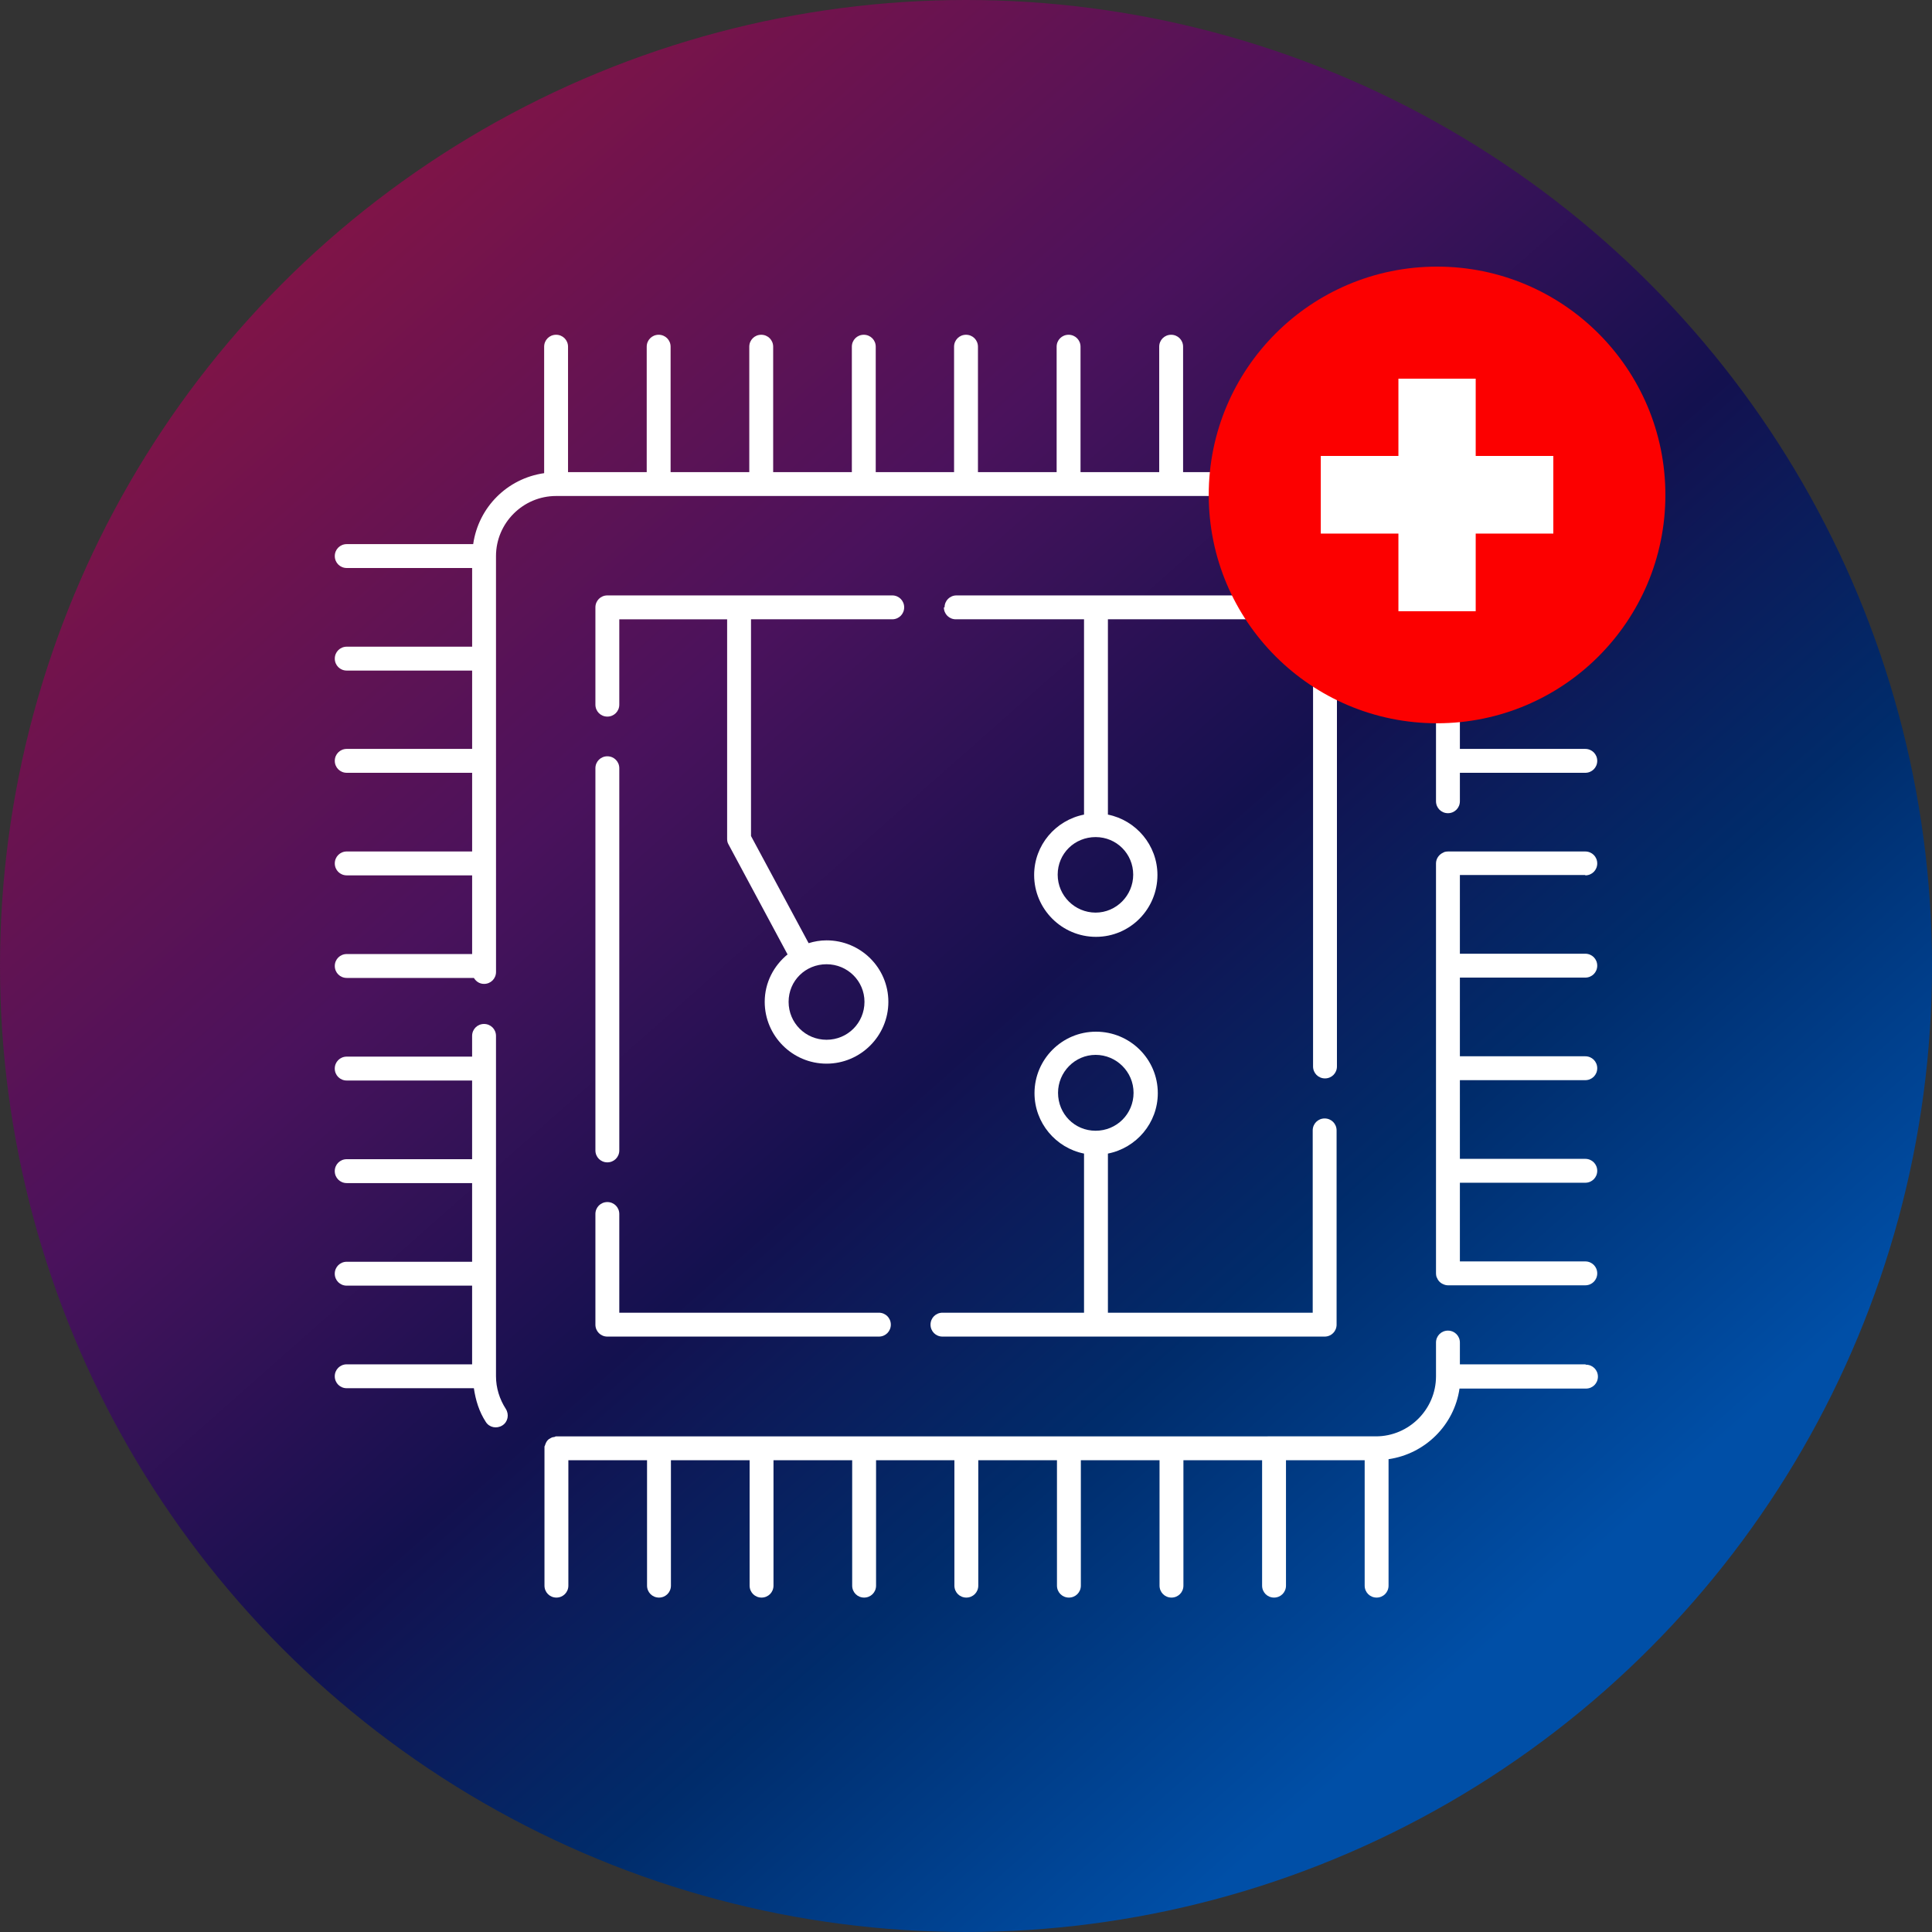 <?xml version="1.0" encoding="UTF-8"?><svg id="Calque_1" xmlns="http://www.w3.org/2000/svg" xmlns:xlink="http://www.w3.org/1999/xlink" viewBox="0 0 55 55"><rect x="0" y="0" width="55" height="55" fill="#333333" stroke="none"/><defs><style>.cls-1{fill:#fc0000;}.cls-2{fill:#fff;}.cls-3{fill:url(#Dégradé_sans_nom_186);}</style><linearGradient id="Dégradé_sans_nom_186" x1="7.49" y1="4.86" x2="44.02" y2="46.19" gradientTransform="matrix(1, 0, 0, 1, 0, 0)" gradientUnits="userSpaceOnUse"><stop offset=".03" stop-color="#821446"/><stop offset=".35" stop-color="#4a125c"/><stop offset=".58" stop-color="#13114f"/><stop offset=".77" stop-color="#002c6b"/><stop offset=".99" stop-color="#004fa7"/></linearGradient></defs><circle class="cls-3" cx="27.5" cy="27.5" r="27.5"/><g><path class="cls-2" d="M14.12,39.18v-9.69c0-.19-.15-.34-.34-.34s-.34,.15-.34,.34v.59h-3.57c-.19,0-.34,.15-.34,.34s.15,.34,.34,.34h3.57v2.24h-3.57c-.19,0-.34,.15-.34,.34s.15,.34,.34,.34h3.57v2.24h-3.57c-.19,0-.34,.15-.34,.34s.15,.34,.34,.34h3.57v2.24h-3.57c-.19,0-.34,.15-.34,.34s.15,.34,.34,.34h3.62c.05,.34,.15,.67,.34,.96,.1,.16,.31,.2,.47,.1,.16-.1,.2-.31,.1-.47-.18-.28-.28-.6-.28-.93Z"/><path class="cls-2" d="M26.14,14.12h10.88c.19,0,.34-.15,.34-.34s-.15-.34-.34-.34h-3.34v-3.57c0-.19-.15-.34-.34-.34s-.34,.15-.34,.34v3.57h-2.24v-3.57c0-.19-.15-.34-.34-.34s-.34,.15-.34,.34v3.57h-2.24v-3.57c0-.19-.15-.34-.34-.34s-.34,.15-.34,.34v3.57h-2.23v-3.57c0-.19-.15-.34-.34-.34s-.34,.15-.34,.34v3.57h-2.24v-3.57c0-.19-.15-.34-.34-.34s-.34,.15-.34,.34v3.57h-2.24v-3.57c0-.19-.15-.34-.34-.34s-.34,.15-.34,.34v3.57h-2.24v-3.57c0-.19-.15-.34-.34-.34s-.34,.15-.34,.34v3.6c-1.05,.15-1.87,.97-2.02,2.02h-3.6c-.19,0-.34,.15-.34,.34s.15,.34,.34,.34h3.57v2.24h-3.57c-.19,0-.34,.15-.34,.34s.15,.34,.34,.34h3.57v2.23h-3.57c-.19,0-.34,.15-.34,.34s.15,.34,.34,.34h3.57v2.24h-3.57c-.19,0-.34,.15-.34,.34s.15,.34,.34,.34h3.57v2.24h-3.57c-.19,0-.34,.15-.34,.34s.15,.34,.34,.34h3.62c.06,.1,.16,.17,.29,.17,.19,0,.34-.15,.34-.34V15.83h0c0-.94,.77-1.71,1.71-1.71h10.31Z"/><path class="cls-2" d="M38.83,14.12h.34c.94,0,1.71,.77,1.71,1.71v6.98c0,.19,.15,.34,.34,.34s.34-.15,.34-.34v-.81h3.57c.19,0,.34-.15,.34-.34s-.15-.34-.34-.34h-3.57v-5.49c0-1.32-1.07-2.39-2.39-2.39h-.34c-.19,0-.34,.15-.34,.34s.15,.34,.34,.34Z"/><path class="cls-2" d="M16.95,37.71c0,.19,.15,.34,.34,.34h7.73c.19,0,.34-.15,.34-.34s-.15-.34-.34-.34h-7.39v-2.81c0-.19-.15-.34-.34-.34s-.34,.15-.34,.34v3.15Z"/><path class="cls-2" d="M26.87,17.29c0,.19,.15,.34,.34,.34h3.65s0,.03,0,.05v5.51c-.81,.16-1.42,.87-1.42,1.72,0,.97,.79,1.76,1.76,1.76s1.75-.79,1.75-1.76c0-.85-.61-1.56-1.41-1.72v-5.51s0-.03,0-.05h5.84v12.73c0,.19,.15,.34,.34,.34s.34-.15,.34-.34v-13.07c0-.19-.15-.34-.34-.34h-10.49c-.19,0-.34,.15-.34,.34Zm5.39,7.61c0,.59-.48,1.08-1.07,1.08s-1.08-.48-1.08-1.08,.48-1.07,1.08-1.07,1.07,.48,1.07,1.07Z"/><path class="cls-2" d="M26.83,37.37c-.19,0-.34,.15-.34,.34s.15,.34,.34,.34h10.88c.19,0,.34-.15,.34-.34v-5.53c0-.19-.15-.34-.34-.34s-.34,.15-.34,.34v5.19h-5.83v-4.53c.81-.16,1.42-.87,1.42-1.72,0-.97-.79-1.75-1.76-1.75s-1.75,.79-1.75,1.75c0,.85,.61,1.56,1.41,1.72v4.53h-4.02Zm3.29-6.26c0-.59,.48-1.08,1.07-1.08s1.08,.48,1.08,1.08-.48,1.08-1.08,1.08-1.07-.48-1.07-1.08Z"/><path class="cls-2" d="M17.29,33.09c.19,0,.34-.15,.34-.34v-10.88c0-.19-.15-.34-.34-.34s-.34,.15-.34,.34v10.88c0,.19,.15,.34,.34,.34Z"/><path class="cls-2" d="M45.13,24.92c.19,0,.34-.15,.34-.34s-.15-.34-.34-.34h-3.91s-.09,0-.13,.03c-.12,.05-.21,.17-.21,.31v11.67s0,.09,.03,.13c.03,.08,.1,.15,.18,.18,.04,.02,.09,.03,.13,.03h3.91c.19,0,.34-.15,.34-.34s-.15-.34-.34-.34h-3.57v-2.24h3.57c.19,0,.34-.15,.34-.34s-.15-.34-.34-.34h-3.57v-2.24h3.57c.19,0,.34-.15,.34-.34s-.15-.34-.34-.34h-3.57v-2.24h3.57c.19,0,.34-.15,.34-.34s-.15-.34-.34-.34h-3.57v-2.24h3.57Z"/><path class="cls-2" d="M45.13,38.84h-3.57v-.62c0-.19-.15-.34-.34-.34s-.34,.15-.34,.34v.96c0,.94-.77,1.71-1.71,1.71H16.05c-.06,0-.12,0-.18,0-.01,0-.02,0-.04,0-.02,0-.04,.02-.06,.02-.04,0-.08,.02-.11,.04-.02,.01-.04,.02-.06,.04-.05,.05-.07,.11-.09,.17,0,0-.01,.01-.01,.02,0,0,0,.02,0,.03,0,0,0,.01,0,.02v3.91c0,.19,.15,.34,.34,.34s.34-.15,.34-.34v-3.57h2.24v3.57c0,.19,.15,.34,.34,.34s.34-.15,.34-.34v-3.57h2.24v3.57c0,.19,.15,.34,.34,.34s.34-.15,.34-.34v-3.57h2.24v3.57c0,.19,.15,.34,.34,.34s.34-.15,.34-.34v-3.57h2.23v3.57c0,.19,.15,.34,.34,.34s.34-.15,.34-.34v-3.57h2.24v3.57c0,.19,.15,.34,.34,.34s.34-.15,.34-.34v-3.57h2.24v3.57c0,.19,.15,.34,.34,.34s.34-.15,.34-.34v-3.57h2.24v3.57c0,.19,.15,.34,.34,.34s.34-.15,.34-.34v-3.57h2.24v3.57c0,.19,.15,.34,.34,.34s.34-.15,.34-.34v-3.6c1.04-.15,1.87-.97,2.02-2.01h3.6c.19,0,.34-.15,.34-.34s-.15-.34-.34-.34Z"/><path class="cls-2" d="M21.38,17.63h4.02c.19,0,.34-.15,.34-.34s-.15-.34-.34-.34h-8.11c-.19,0-.34,.15-.34,.34v2.77c0,.19,.15,.34,.34,.34s.34-.15,.34-.34v-2.43h3.07v6.25c0,.06,.01,.11,.04,.16l1.68,3.13c-.39,.32-.65,.8-.65,1.35,0,.97,.79,1.76,1.76,1.76s1.76-.79,1.76-1.76-.79-1.75-1.76-1.75c-.18,0-.35,.03-.51,.08l-1.64-3.05v-6.17Zm3.23,10.89c0,.6-.48,1.08-1.08,1.08s-1.08-.48-1.08-1.08,.48-1.07,1.08-1.07,1.08,.48,1.08,1.07Z"/></g><g><circle class="cls-1" cx="40.91" cy="14.09" r="6.5"/><polygon class="cls-2" points="42.01 12.98 42.01 10.78 39.81 10.78 39.81 12.98 37.6 12.98 37.6 15.19 39.81 15.19 39.81 17.4 42.01 17.4 42.01 15.19 44.22 15.19 44.22 12.98 42.01 12.98"/></g></svg>